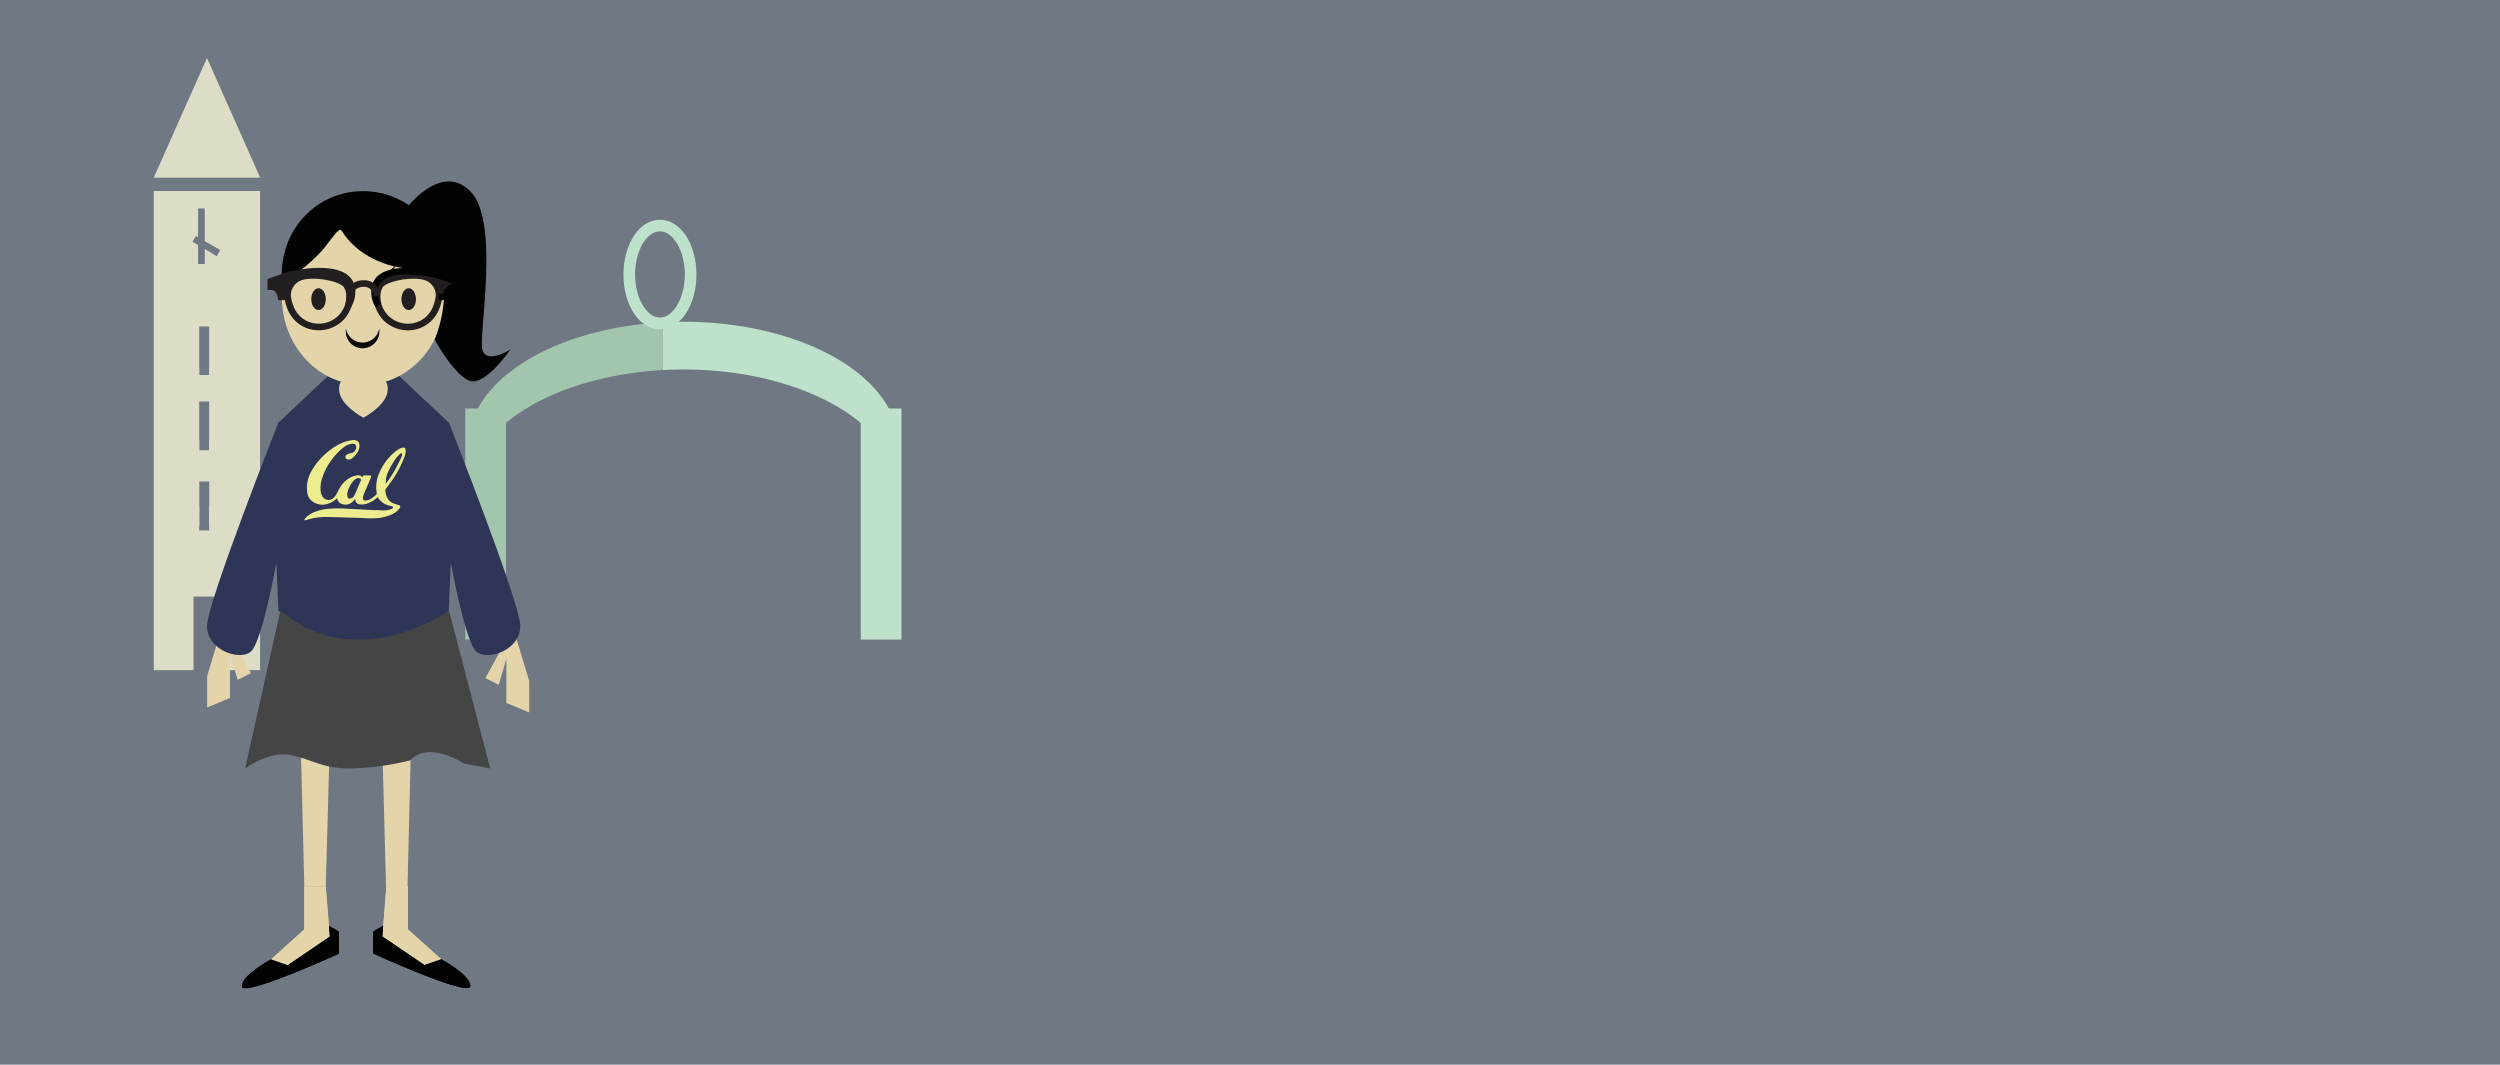 <svg id="Layer_1" data-name="Layer 1" xmlns="http://www.w3.org/2000/svg" viewBox="0 0 753.85 321.03"><defs><style>.cls-1{fill:#6f7883;}.cls-2{fill:#dcdcc7;}.cls-3{fill:#a2c5ad;}.cls-4{fill:#bde1ca;}.cls-5{fill:#aac5cc;}.cls-6{fill:#e3d5a9;}.cls-7{fill:#2f3556;}.cls-8{fill:#f9faf6;}.cls-9{fill:#030303;}.cls-10{fill:#231f20;}.cls-11{fill:#eded90;}.cls-12{fill:#454545;}.cls-13{fill:#090909;}.cls-14,.cls-15{fill:none;stroke-miterlimit:10;stroke-width:2px;}.cls-14{stroke:#231f20;}.cls-15{stroke:#030303;}</style></defs><title>Berkeley</title><rect class="cls-1" width="753.85" height="321.03"/><path class="cls-2" d="M65.44,205.52V350h12V327.82h9.36V350h10.7V205.52Zm17.39,95h-.67v7.36h-3v-7.36h-1V287.77h4.68Zm0-20.06h-.67v3.34h-3v-3.34h-1V267.71h4.68Zm0-21.4h-.67v2h-3v-2h-1V246.31h4.68Zm1.64-33.86L80.82,223v4.54h-2v-5.7l-1.66-1,1-1.74.65.38v-8.7h2v9.86l4.65,2.68Z" transform="translate(-19.08 -147.93)"/><polyline class="cls-2" points="46.36 53.58 62.41 17.47 78.46 53.58"/><path class="cls-2" d="M87.5,239.62h-14v66.87h5.68V293.12h3v13.37H87.5Zm-5.35,44.13h-3V269h3Zm0-22.74h-3V246.31h3Z" transform="translate(-19.08 -147.93)"/><rect class="cls-3" x="140.3" y="123.18" width="12.3" height="69.68"/><path class="cls-3" d="M160.37,281.9a21.9,21.9,0,0,0,1.24,7.2c5.48-15.84,28.7-28,57.35-29.58V245.13C186.09,246.9,160.37,262.69,160.37,281.9Z" transform="translate(-19.08 -147.93)"/><path class="cls-4" d="M288.65,289.1a21.9,21.9,0,0,0,1.24-7.2c0-20.4-29-36.95-64.76-36.95-2.08,0-4.14.06-6.17.17v14.39q3-.16,6.17-.17C256.58,259.35,282.79,272.14,288.65,289.1Z" transform="translate(-19.08 -147.93)"/><rect class="cls-4" x="259.54" y="123.18" width="12.3" height="69.68"/><path class="cls-4" d="M218.08,247.26c-6.17,0-11-7.26-11-16.54s4.83-16.54,11-16.54,11,7.26,11,16.54S224.25,247.26,218.08,247.26Zm0-29.58c-4.07,0-7.5,6-7.5,13s3.44,13,7.5,13,7.5-6,7.5-13S222.14,217.69,218.08,217.69Z" transform="translate(-19.08 -147.93)"/><rect class="cls-5" x="75.82" y="172.09" width="3.25" height="14.03"/><rect class="cls-5" x="94.07" y="131.37" width="3.25" height="14.03"/><rect class="cls-5" x="105.07" y="146.01" width="3.25" height="14.03"/><rect class="cls-5" x="88.45" y="158.38" width="3.25" height="14.03"/><rect class="cls-5" x="79.45" y="144.22" width="3.25" height="14.03"/><rect class="cls-5" x="143.92" y="279.13" width="3.25" height="14.03" transform="translate(272.01 424.36) rotate(-180)"/><rect class="cls-5" x="103.3" y="78.37" width="3.25" height="14.03"/><rect class="cls-5" x="114.3" y="93.01" width="3.25" height="14.03"/><polygon class="cls-6" points="147.82 166.43 159.58 205.35 159.58 214.83 152.68 211.96 152.68 198.74 150.39 206.5 146.37 204.49 151.53 195.01 138.57 169.05 147.82 166.43"/><polygon class="cls-6" points="74.22 164.93 62.47 203.85 62.47 213.33 69.36 210.46 69.36 197.24 71.66 205 75.68 202.99 70.51 193.51 83.47 167.55 74.22 164.93"/><path class="cls-7" d="M130.12,266.68c-2.34,1.66-5.75,1-10.38-7L103,275.41s-21.15,53.51-21.48,61,9.86,10.95,13.23,8,7.68-26.88,7.68-26.88l.61,14.52s11.27,11.86,27.11,11.08Z" transform="translate(-19.08 -147.93)"/><path class="cls-7" d="M127.32,266.68c2.34,1.66,5.75,1,10.38-7l16.77,15.75s21.15,53.51,21.48,61-9.86,10.95-13.23,8S155,317.53,155,317.53l-.61,14.52s-11.27,11.86-27.11,11.08Z" transform="translate(-19.08 -147.93)"/><path class="cls-8" d="M173,381.08" transform="translate(-19.08 -147.93)"/><polygon class="cls-6" points="91.76 267.33 91.76 280.26 81.71 289.31 86.74 291.03 99.44 282.41 98.23 267.33 91.76 267.33"/><path class="cls-9" d="M100.78,437.23s-9.22,5-8.74,8.19,29.23-9.91,29.23-9.91v-6.68l-3-1.72.26,3.23L105.81,439Z" transform="translate(-19.08 -147.93)"/><polygon class="cls-6" points="91.76 267.33 91.76 280.26 81.71 289.31 86.74 291.03 99.44 282.41 98.23 267.33 91.76 267.33"/><path class="cls-9" d="M100.78,437.23s-9.22,5-8.74,8.19,29.23-9.91,29.23-9.91v-6.68l-3-1.72.26,3.23L105.81,439Z" transform="translate(-19.08 -147.93)"/><polygon class="cls-6" points="122.99 267.29 122.99 280.22 133.04 289.26 128.01 290.99 115.31 282.37 116.52 267.29 122.99 267.29"/><path class="cls-9" d="M152.12,437.19s9.22,5,8.74,8.19-29.23-9.91-29.23-9.91v-6.68l3-1.72-.26,3.23,12.7,8.62Z" transform="translate(-19.08 -147.93)"/><polygon class="cls-6" points="122.99 267.29 122.99 280.22 133.04 289.26 128.01 290.99 115.31 282.37 116.52 267.29 122.99 267.29"/><path class="cls-9" d="M152.12,437.19s9.22,5,8.74,8.19-29.23-9.91-29.23-9.91v-6.68l3-1.72-.26,3.23,12.7,8.62Z" transform="translate(-19.08 -147.93)"/><path class="cls-6" d="M136,265.3c0,4.75-7.34,8.6-7.34,8.6s-7.34-3.85-7.34-8.6,3.28-1.27,7.34-1.27S136,260.55,136,265.3Z" transform="translate(-19.08 -147.93)"/><ellipse class="cls-6" cx="109.54" cy="89.65" rx="24.54" ry="26.45"/><path class="cls-9" d="M153.13,230.83c0,14.37,4.68-1.84-8.87-1.84-8.68,0-17.78-4.28-22.15-11.49-.91-1.51-3.91,4.08-7,7.15-5.19,5.16-11.08,9.42-11.08,6.18,0-14.37,11-25.27,24.53-25.27S153.13,216.47,153.13,230.83Z" transform="translate(-19.08 -147.93)"/><ellipse class="cls-10" cx="96.05" cy="90.2" rx="2.19" ry="3.29"/><ellipse class="cls-10" cx="123.24" cy="90.2" rx="2.19" ry="3.29"/><path class="cls-11" d="M133,297.82l-.46.38a8.29,8.29,0,0,1-3,1.66,5.67,5.67,0,0,1-2,.17,1.46,1.46,0,0,1-1.28-1.14c0-.16-.07-.32-.11-.53l-.16.21A3.45,3.45,0,0,1,124,300a3,3,0,0,1-2.19-.27,1.91,1.91,0,0,1-1-1.28c0-.07,0-.15-.06-.22l0-.08-.2.17a6.75,6.75,0,0,1-3.08,1.65,5,5,0,0,1-4.74-1.34,3.72,3.72,0,0,1-1-2.21A10,10,0,0,1,113,290a19.89,19.89,0,0,1,4.7-5.63,17.64,17.64,0,0,1,4.27-2.76,11.89,11.89,0,0,1,3.31-.95,2.71,2.71,0,0,1,1.22.09,1.3,1.3,0,0,1,.9,1,3.05,3.05,0,0,1-.31,2.17,6,6,0,0,1-1.79,2.14,1.66,1.66,0,0,1-1.39.41.7.7,0,0,1-.62-.52.82.82,0,0,1,.3-.9,3.39,3.39,0,0,1,.78-.35,4.47,4.47,0,0,1,.6-.13,1.9,1.9,0,0,0,1.51-2.17.9.9,0,0,0-.75-.67,4.6,4.6,0,0,0-2.91,1,17.58,17.58,0,0,0-3.22,3.22,18.84,18.84,0,0,0-3.23,5.69,10,10,0,0,0-.64,3.58,5,5,0,0,0,.44,2.16,2.18,2.18,0,0,0,3.63.54,6.91,6.91,0,0,0,1.08-1.62,15,15,0,0,1,1.1-1.94,8,8,0,0,1,3.29-2.69,5.77,5.77,0,0,1,1.79-.41,1.27,1.27,0,0,1,1.08.43l.18.2a3.94,3.94,0,0,1,.25-.45.36.36,0,0,1,.23-.15l1.85,0c.28,0,.37.1.33.38a1.46,1.46,0,0,1-.09.35c-.65,1.55-1.31,3.09-2,4.64a10.58,10.58,0,0,0-.36,1.18,1,1,0,0,0,0,.31c0,.52.24.72.77.7a3.47,3.47,0,0,0,1.92-.71c.48-.34.92-.73,1.37-1.11a.33.33,0,0,0,.08-.25c0-.55-.14-1.09-.15-1.63a11,11,0,0,1,1.1-5,16.73,16.73,0,0,1,4.76-6.13,6.8,6.8,0,0,1,1.64-1l.19-.07c.76-.2,1.18,0,1.2.85a5.33,5.33,0,0,1-.44,2.08,32.27,32.27,0,0,1-4,7.37c-.52.72-1.07,1.43-1.6,2.14a.44.44,0,0,0-.1.26,5.78,5.78,0,0,0,.69,2.58,3.61,3.61,0,0,0,2.06,1.6c.44.15.9.26,1.33.42s.57.46.26.9a5.84,5.84,0,0,1-2.46,1.93,12.8,12.8,0,0,1-4.9,1.12c-1.6.08-3.19,0-4.79-.12L124,304c-1.9-.06-3.79-.13-5.69-.17a22,22,0,0,0-4.67.34c-.84.17-1.65.43-2.48.65,0,0-.06,0-.1,0s-.15,0-.19,0a.19.19,0,0,1,0-.18,5.84,5.84,0,0,1,.62-.81,7.89,7.89,0,0,1,2.72-1.62,14.72,14.72,0,0,1,3.92-.87,36.89,36.89,0,0,1,5.5,0c1.29.07,2.57.11,3.86.18l4.19.23c.79,0,1.59,0,2.38.08a8,8,0,0,0,2.37-.19,6.18,6.18,0,0,0,.91-.37.35.35,0,0,0,.25-.38.52.52,0,0,0-.29-.3,6.59,6.59,0,0,0-.8-.18,5.59,5.59,0,0,1-2.26-1.12,4.77,4.77,0,0,1-1.16-1.3Zm-8.32.44,0,.05a3.82,3.82,0,0,0,.62-.27,1.63,1.63,0,0,0,.47-.46,6.75,6.75,0,0,0,.52-1c.53-1.21,1-2.43,1.57-3.64a.52.52,0,0,0-.32-.77,1.05,1.05,0,0,0-.84,0,3.37,3.37,0,0,0-1.08.8,8.14,8.14,0,0,0-1.78,3.48,2.64,2.64,0,0,0,0,1C123.89,298.12,124,298.22,124.66,298.27Zm10.75-4.49.15-.19a33.88,33.88,0,0,0,2.8-4.3c.62-1.15,1.19-2.33,1.76-3.51a2.68,2.68,0,0,0,.19-.85.41.41,0,0,0-.16-.32c-.06,0-.22,0-.3.09a7.35,7.35,0,0,0-1.44,1.51,24.54,24.54,0,0,0-2.16,3.7,7.57,7.57,0,0,0-.82,2.59A12.35,12.35,0,0,0,135.41,293.78Z" transform="translate(-19.08 -147.93)"/><polygon class="cls-6" points="91.76 267.33 90.57 219.79 99.44 223.74 98.23 267.33 91.76 267.33"/><polygon class="cls-6" points="122.88 267.83 124.07 217.73 115.2 221.89 116.41 267.83 122.88 267.83"/><path class="cls-12" d="M103.62,332.08,93,379.66s7.24-5.49,14-4,9.21,4,17.81,4a83,83,0,0,0,18-2.46s4.34-6.11,16.16.94l7.93,1.52-12.41-47.58S127,351.67,103.62,332.08Z" transform="translate(-19.08 -147.93)"/><path class="cls-9" d="M141,211.48s10.79-15,19.87-5.91,2.48,43.2,3.66,47.77,8.45,0,8.45,0-7.44,10.85-12.11,9.46-10.74-12.5-10.74-12.5S160.8,227.29,141,211.48Z" transform="translate(-19.08 -147.93)"/><path class="cls-13" d="M128.41,251.21a5.07,5.07,0,0,1-5-4.17,5.07,5.07,0,1,0,10,0A5.07,5.07,0,0,1,128.41,251.21Z" transform="translate(-19.08 -147.93)"/><g id="_Group_" data-name="&lt;Group&gt;"><path class="cls-10" d="M125,234.13a7.75,7.75,0,0,1-.9,5.88,8.16,8.16,0,0,0,.35-2.24,6.19,6.19,0,0,0-.88-3.84c-1.68-2.24-9.15-3.57-13.16-2.63a5.8,5.8,0,0,0-4.6,6.14h-2s-.44-3.07-3.07-3.07v-1.61l5.48-1.93S122.82,226.77,125,234.13Z" transform="translate(-19.08 -147.93)"/><path class="cls-14" d="M124.11,240a9.54,9.54,0,0,1-2.72,4.22,9.41,9.41,0,0,1-6,2.3,9.17,9.17,0,0,1-5.48-1.64,9.4,9.4,0,0,1-3-3.62,14.31,14.31,0,0,1-1.1-3.84,5.8,5.8,0,0,1,4.6-6.14c4-.94,11.48.39,13.16,2.63a6.19,6.19,0,0,1,.88,3.84,8.16,8.16,0,0,1-.35,2.24" transform="translate(-19.08 -147.93)"/><path class="cls-14" d="M105.83,237.44h-2s-.44-3.07-3.07-3.07v-1.61l5.48-1.93s16.55-4.06,18.75,3.3a7.75,7.75,0,0,1-.9,5.88h0" transform="translate(-19.08 -147.93)"/></g><g id="_Group_2" data-name="&lt;Group&gt;"><path class="cls-10" d="M132.26,234.13a7.75,7.75,0,0,0,.9,5.87,8.2,8.2,0,0,1-.35-2.24,6.2,6.2,0,0,1,.88-3.84c1.68-2.24,9.15-3.57,13.16-2.63a5.8,5.8,0,0,1,4.6,6.14h2s.44-3.07,3.07-3.07v-1.61L151,230.83S134.45,226.77,132.26,234.13Z" transform="translate(-19.08 -147.93)"/><path class="cls-14" d="M133.16,240a9.56,9.56,0,0,0,2.72,4.23,9.41,9.41,0,0,0,6,2.3,9.17,9.17,0,0,0,5.48-1.64,9.4,9.4,0,0,0,3-3.62,14.31,14.31,0,0,0,1.1-3.84,5.8,5.8,0,0,0-4.6-6.14c-4-.94-11.48.39-13.16,2.63a6.2,6.2,0,0,0-.88,3.84,8.2,8.2,0,0,0,.35,2.24" transform="translate(-19.08 -147.93)"/><path class="cls-15" d="M133.16,240h0" transform="translate(-19.08 -147.93)"/><path class="cls-14" d="M133.15,240h0" transform="translate(-19.08 -147.93)"/><path class="cls-15" d="M151.44,237.44h2s.44-3.07,3.07-3.07v-1.61L151,230.83s-16.56-4.06-18.75,3.3a7.75,7.75,0,0,0,.9,5.87" transform="translate(-19.08 -147.93)"/></g><path class="cls-10" d="M132.53,237.25a1,1,0,0,1-1-.88,2.68,2.68,0,0,0-2.66-1.94c-1.47-.09-2.89.7-3.16,1.77a1,1,0,1,1-1.94-.48c.51-2,2.75-3.43,5.23-3.28a4.61,4.61,0,0,1,4.52,3.7,1,1,0,0,1-.87,1.11Z" transform="translate(-19.08 -147.93)"/></svg>